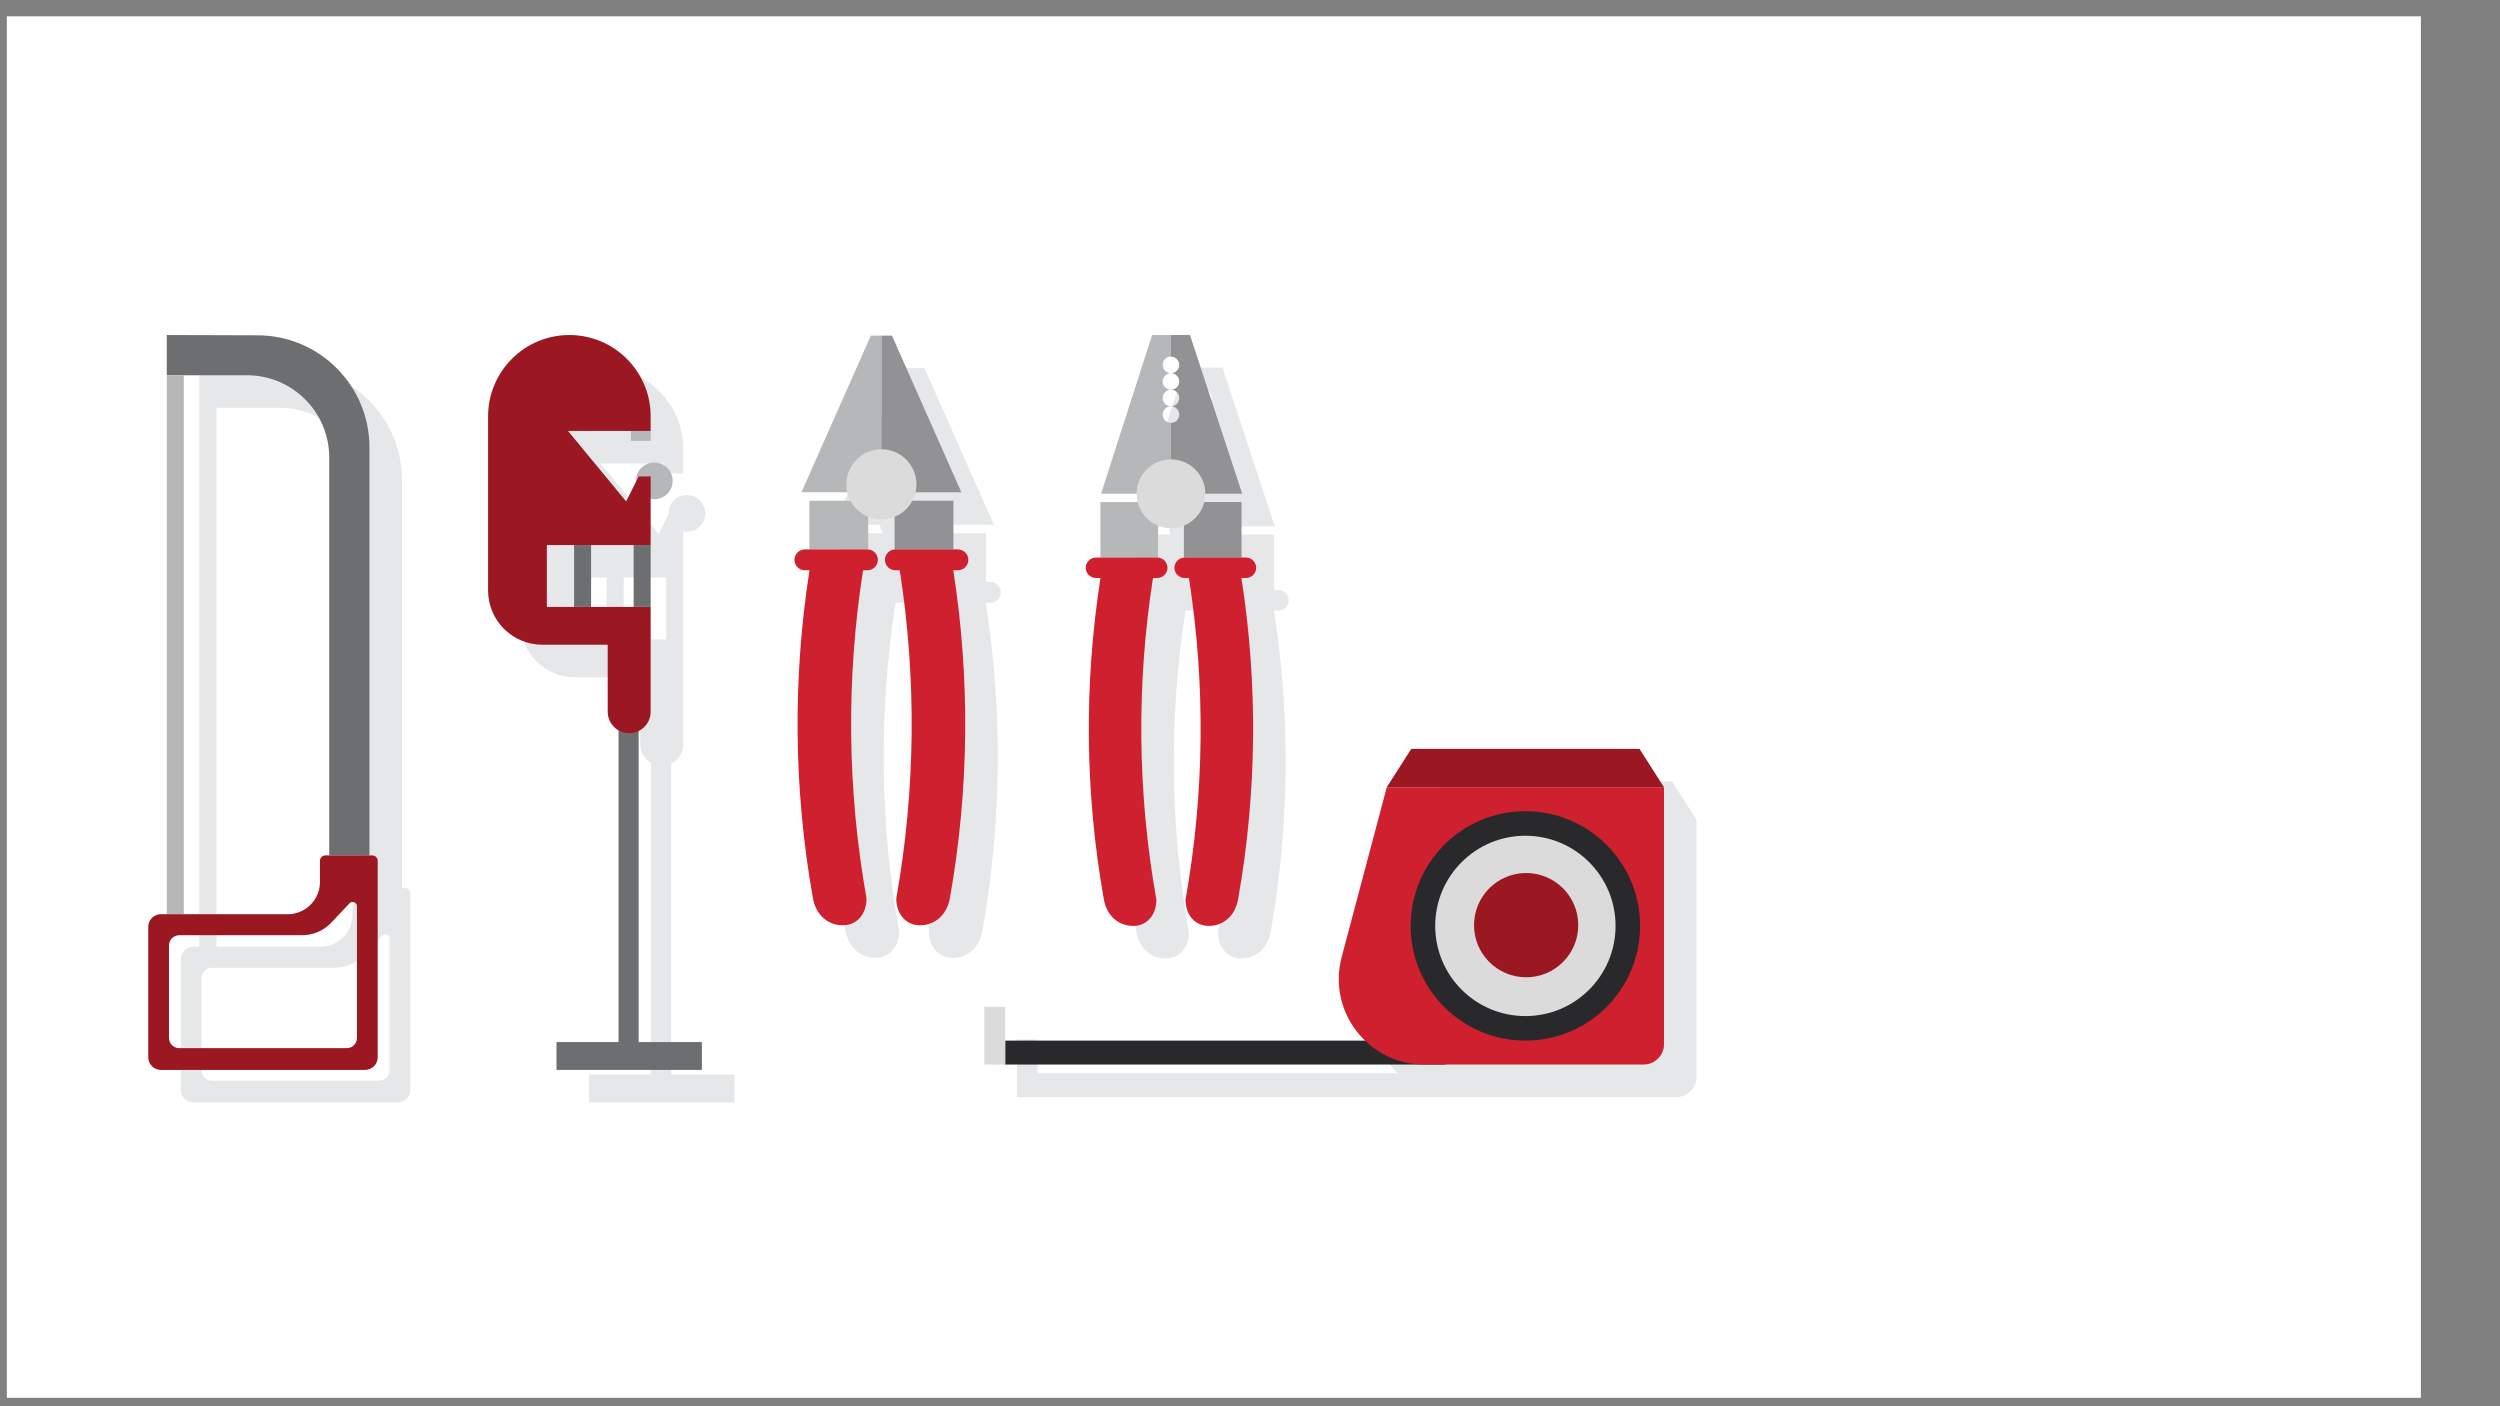 <?xml version="1.0" encoding="UTF-8" standalone="no"?>
<!DOCTYPE svg PUBLIC "-//W3C//DTD SVG 1.1//EN" "http://www.w3.org/Graphics/SVG/1.1/DTD/svg11.dtd">
<svg version="1.1" xmlns="http://www.w3.org/2000/svg" xmlns:xlink="http://www.w3.org/1999/xlink" preserveAspectRatio="xMidYMid meet" viewBox="0 0 1920 1080"><rect x="0" y="0" width="1920" height="1080" fill="#808080" stroke="none"/><defs><path d="M1859.24 1073.53L1859.24 12.53L5.24 12.53L5.24 1073.53L1859.24 1073.53Z" id="X1fuhWzjqn"></path><path d="M299.15 743.25C299.15 790.56 299.15 816.85 299.15 822.1C299.15 826.45 295.63 829.97 291.28 829.97C278.42 829.97 175.52 829.97 162.66 829.97C158.31 829.97 154.79 826.45 154.79 822.1C154.79 815 154.79 758.21 154.79 751.11C154.79 746.77 158.31 743.25 162.66 743.25C172.09 743.25 247.55 743.25 256.98 743.25C265.5 743.25 273.64 739.73 279.48 733.53C280.88 732.05 292.02 720.23 293.41 718.75C294.04 718.08 294.91 717.71 295.83 717.71C297.66 717.71 299.14 719.19 299.14 721.02C299.14 722.51 299.14 729.91 299.14 743.25L299.15 743.25ZM166.16 313.19C195.25 313.19 211.4 313.19 214.64 313.19C249.55 313.19 277.85 341.49 277.85 376.41C277.85 396.78 277.85 498.63 277.85 681.97C276.07 681.97 275.08 681.97 274.88 681.97C272.59 681.97 270.73 683.83 270.73 686.13C270.73 687.75 270.73 700.74 270.73 702.36C270.73 716.03 259.65 727.11 245.98 727.11C240.66 727.11 214.05 727.11 166.16 727.11L166.16 313.19L166.16 313.19ZM310.92 681.97L308.74 681.97C308.74 493.94 308.74 389.49 308.74 368.6C308.74 321.16 270.37 282.67 222.94 282.52C218.28 282.51 195 282.43 153.09 282.3L153.09 727.11C150.38 727.11 148.87 727.11 148.57 727.11C143.21 727.11 138.86 731.45 138.86 736.81C138.86 746.83 138.86 826.98 138.86 837C138.86 842.35 143.21 846.7 148.57 846.7C164.25 846.7 289.69 846.7 305.37 846.7C310.73 846.7 315.08 842.35 315.08 837C315.08 821.91 315.08 701.21 315.08 686.13C315.08 683.83 313.22 681.97 310.92 681.97" id="TAKBmw884f"></path><path d="M515.48 586.4C520.93 583.7 524.71 578.09 524.71 571.63C524.71 563.09 524.71 520.41 524.71 443.59L511.64 443.59L511.64 491.11L478.97 491.11L478.97 443.59L465.9 443.59L465.9 491.11L444.99 491.11L444.99 443.59L524.71 443.59C524.71 422.3 524.71 410.47 524.71 408.1C525.61 408.29 526.55 408.38 527.52 408.38C535.3 408.38 541.61 402.07 541.61 394.29C541.61 386.5 535.3 380.19 527.52 380.19C519.73 380.19 513.42 386.5 513.42 394.29C513.42 394.52 513.44 394.74 513.45 394.97C512.95 395.98 510.43 401.03 505.88 410.11L461.22 355.95L509.54 355.95L509.54 363.6L524.71 363.6C524.71 352.28 524.71 345.99 524.71 344.73C524.71 310.25 496.76 282.3 462.28 282.3C427.8 282.3 399.85 310.25 399.85 344.73C399.85 358.11 399.85 465.13 399.85 478.5C399.85 501.5 418.5 520.15 441.5 520.15C444.85 520.15 461.59 520.15 491.72 520.15C491.72 551.04 491.72 568.2 491.72 571.63C491.72 577.73 495.08 583.07 500.03 585.92C500.03 601.88 500.03 681.68 500.03 825.31L452.38 825.31L452.38 846.7L564.05 846.7L564.05 825.31L515.48 825.31" id="pCi5X2cmZv"></path><path d="M760.69 446.95L757.22 446.95L757.22 409.56C738.31 409.56 727.81 409.56 725.71 409.56C726.78 407.53 727.6 405.35 728.13 403.05C730.47 403.05 742.2 403.05 763.31 403.05L710.02 282.72L693.81 282.72L640.52 403.05C661.63 403.05 673.36 403.05 675.7 403.05C676.23 405.35 677.05 407.53 678.12 409.56C676.02 409.56 665.52 409.56 646.61 409.56L646.61 446.95C644.53 446.95 643.37 446.95 643.14 446.95C638.74 446.95 635.13 450.56 635.13 454.96C635.13 459.37 638.74 462.97 643.14 462.97C643.5 462.97 646.34 462.97 646.7 462.97C633.69 546.27 634.53 631.19 649.23 714.28C649.25 714.35 649.36 714.97 649.37 715.05C651.69 727.8 660.95 735.61 672.3 735.61C683.66 735.61 690.49 726.41 690.49 715.05C690.49 715.05 690.49 715.05 690.49 715.05C675.66 631.72 674.77 546.53 687.83 462.97C688.16 462.97 690.85 462.97 691.19 462.97C695.59 462.97 699.19 459.37 699.19 454.96C699.19 450.56 695.59 446.95 691.19 446.95C691.22 446.95 691.42 446.95 691.78 446.95C691.78 431.92 691.78 423.57 691.78 421.9C694.91 423.17 698.33 423.89 701.92 423.89C705.5 423.89 708.92 423.17 712.05 421.9C712.05 423.57 712.05 431.92 712.05 446.95C712.41 446.95 712.6 446.95 712.64 446.95C708.24 446.95 704.64 450.56 704.64 454.96C704.64 459.37 708.24 462.97 712.64 462.97C712.98 462.97 715.67 462.97 716 462.97C729.06 546.53 728.17 631.72 713.34 715.05C713.34 715.05 713.34 715.05 713.34 715.05C713.34 726.41 720.17 735.61 731.53 735.61C742.88 735.61 752.14 727.8 754.46 715.05C754.47 714.97 754.58 714.35 754.6 714.28C769.3 631.19 770.14 546.27 757.13 462.97C757.48 462.97 760.33 462.97 760.69 462.97C765.09 462.97 768.7 459.37 768.7 454.96C768.7 450.56 765.09 446.95 760.69 446.95" id="zDqbi4PSUd"></path><path d="M917.94 330.68C917.94 327.17 920.79 324.33 924.3 324.33C920.79 324.33 917.94 321.48 917.94 317.97C917.94 314.46 920.79 311.61 924.3 311.61C920.79 311.61 917.94 308.76 917.94 305.25C917.94 301.74 920.79 298.89 924.3 298.89C927.81 298.89 930.65 301.74 930.65 305.25C930.65 308.76 927.81 311.61 924.3 311.61C927.81 311.61 930.65 314.46 930.65 317.97C930.65 321.48 927.81 324.33 924.3 324.33C927.81 324.33 930.65 327.17 930.65 330.68C930.65 334.2 927.81 337.04 924.3 337.04C927.81 337.04 930.65 339.89 930.65 343.4C930.65 346.91 927.81 349.76 924.3 349.76C920.79 349.76 917.94 346.91 917.94 343.4C917.94 339.89 920.79 337.04 924.3 337.04C920.79 337.04 917.94 334.19 917.94 330.68M866.7 468.9C868.79 468.9 869.95 468.9 870.18 468.9C857.43 550.54 858.25 633.76 872.67 715.19C872.68 715.27 872.79 715.87 872.8 715.95C875.08 728.45 884.15 736.1 895.28 736.1C906.41 736.1 913.1 727.08 913.1 715.95C913.1 715.95 913.1 715.95 913.1 715.95C898.56 634.28 897.7 550.79 910.49 468.9C910.82 468.9 913.45 468.9 913.78 468.9C918.1 468.9 921.63 465.36 921.63 461.05C921.63 456.73 918.1 453.2 913.78 453.2C913.82 453.2 914.01 453.2 914.36 453.2C914.36 438.47 914.36 430.28 914.36 428.65C917.43 429.9 920.78 430.6 924.3 430.6C927.81 430.6 931.16 429.9 934.24 428.65C934.24 430.28 934.24 438.47 934.24 453.2C934.58 453.2 934.77 453.2 934.81 453.2C930.5 453.2 926.96 456.73 926.96 461.05C926.96 465.36 930.5 468.9 934.81 468.9C935.14 468.9 937.77 468.9 938.1 468.9C950.9 550.79 950.04 634.28 935.49 715.95C935.49 715.95 935.49 715.95 935.49 715.95C935.49 727.08 942.19 736.1 953.31 736.1C964.45 736.1 973.51 728.45 975.79 715.95C975.8 715.87 975.91 715.27 975.93 715.19C990.34 633.76 991.16 550.54 978.41 468.9C978.76 468.9 981.55 468.9 981.9 468.9C986.21 468.9 989.75 465.36 989.75 461.05C989.75 456.73 986.21 453.2 981.9 453.2C981.67 453.2 980.54 453.2 978.5 453.2L978.5 410.59C961.32 410.59 951.78 410.59 949.87 410.59C950.39 408.54 950.69 406.41 950.69 404.21C952.58 404.21 962.02 404.21 979.01 404.21L938.91 282.3L909.84 282.3L870.58 404.21C886.97 404.21 896.08 404.21 897.91 404.21C897.91 406.41 898.21 408.54 898.72 410.59C896.81 410.59 887.27 410.59 870.09 410.59L870.09 453.2C868.05 453.2 866.92 453.2 866.7 453.2C862.38 453.2 858.85 456.73 858.85 461.05C858.85 465.36 862.38 468.9 866.7 468.9" id="hAeMj43ga9"></path><path d="M1284.13 600.11L1108.86 600.11L1090.02 629.63C1069.25 707.88 1057.71 751.35 1055.4 760.05C1048.94 784.37 1056.97 808.39 1073.34 824.2C1054.91 824.2 962.8 824.2 796.99 824.2L796.99 798.29L780.98 798.29L780.98 842.57C1084.75 842.57 1253.51 842.57 1287.26 842.57C1295.94 842.57 1302.96 835.54 1302.96 826.87C1302.96 813.72 1302.96 747.97 1302.96 629.63" id="qv9oXLWJ3B"></path><path d="M128.09 257.3L128.09 288.19C165.02 288.19 185.53 288.19 189.64 288.19C224.55 288.19 252.85 316.49 252.85 351.41C252.85 371.78 252.85 473.63 252.85 656.97L283.74 656.97C283.74 468.94 283.74 364.49 283.74 343.6C283.74 296.16 245.37 257.67 197.94 257.52" id="XbVXiXXzoP"></path><path d="M141.16 702.11L141.16 288.19L128.09 288.19L128.09 702.11L141.16 702.11Z" id="YlGCwg8bck"></path><path d="M274.15 718.25C274.15 765.56 274.15 791.85 274.15 797.1C274.15 801.45 270.63 804.97 266.28 804.97C253.42 804.97 150.52 804.97 137.66 804.97C133.31 804.97 129.79 801.45 129.79 797.1C129.79 790 129.79 733.21 129.79 726.11C129.79 721.77 133.31 718.25 137.66 718.25C147.09 718.25 222.55 718.25 231.98 718.25C240.5 718.25 248.64 714.73 254.48 708.53C255.88 707.05 267.02 695.23 268.41 693.75C269.04 693.08 269.91 692.71 270.83 692.71C272.66 692.71 274.14 694.19 274.14 696.02C274.14 697.51 274.14 704.91 274.14 718.25L274.15 718.25ZM285.92 656.97C264.3 656.97 252.29 656.97 249.88 656.97C247.59 656.97 245.73 658.83 245.73 661.13C245.73 662.75 245.73 675.74 245.73 677.36C245.73 691.03 234.65 702.11 220.98 702.11C211.24 702.11 133.31 702.11 123.57 702.11C118.21 702.11 113.86 706.45 113.86 711.81C113.86 721.83 113.86 801.98 113.86 812C113.86 817.35 118.21 821.7 123.57 821.7C139.25 821.7 264.69 821.7 280.38 821.7C285.73 821.7 290.08 817.35 290.08 812C290.08 796.91 290.08 676.21 290.08 661.13C290.08 658.83 288.22 656.97 285.92 656.97" id="ov02vYYUut"></path><path d="M516.61 369.29C516.61 377.07 510.3 383.38 502.52 383.38C494.73 383.38 488.42 377.07 488.42 369.29C488.42 361.5 494.73 355.19 502.52 355.19C510.3 355.19 516.61 361.5 516.61 369.29" id="iCJt0V2dyn"></path><path d="M490.48 800.31L490.48 546.49L475.04 546.49L475.04 800.31L427.38 800.31L427.38 821.7L539.05 821.7L539.05 800.31" id="Xtez9osS1o"></path><path d="M499.71 338.6L499.71 330.95L484.54 330.95L484.54 338.6L499.71 338.6Z" id="bnL7fGp35m"></path><path d="M499.71 319.73C499.71 285.25 471.76 257.3 437.28 257.3C402.8 257.3 374.85 285.25 374.85 319.73C374.85 333.11 374.85 440.13 374.85 453.5C374.85 476.5 393.5 495.15 416.5 495.15C419.85 495.15 436.59 495.15 466.72 495.15C466.72 526.04 466.72 543.2 466.72 546.63C466.72 555.7 474.14 563.12 483.21 563.12C483.21 563.12 483.21 563.12 483.21 563.12C492.28 563.12 499.71 555.7 499.71 546.63C499.71 541.26 499.71 514.42 499.71 466.11L419.99 466.11L419.99 418.59L499.71 418.59L499.71 365.92L490.48 365.92L480.88 385.11L436.22 330.95L499.71 330.95" id="yc0MTawXY9"></path><path d="M453.97 466.11L453.97 418.59L440.9 418.59L440.9 466.11L453.97 466.11Z" id="FaWTymPRwP"></path><path d="M499.71 466.11L499.71 418.59L486.64 418.59L486.64 466.11L499.71 466.11Z" id="OmmlpHO9Fy"></path><path d="M666.78 421.95L666.78 384.56L621.61 384.56L621.61 421.95L666.78 421.95Z" id="isDvypMVyW"></path><path d="M732.22 421.95L732.22 384.56L687.05 384.56L687.05 421.95L732.22 421.95Z" id="KtvGD9XGTM"></path><path d="M676.92 378.05L615.52 378.05L668.81 257.72L676.92 257.72" id="P1Ra8eccpJ"></path><path d="M676.92 378.05L738.31 378.05L685.02 257.72L676.92 257.72" id="hhrsLt5GYQ"></path><path d="M703.84 371.96C703.84 386.83 691.79 398.89 676.92 398.89C662.04 398.89 649.99 386.84 649.99 371.96C649.99 357.09 662.04 345.04 676.92 345.04C691.79 345.04 703.84 357.09 703.84 371.96" id="njvTKBSPpM"></path><path d="M666.19 421.95C637.36 421.95 621.34 421.95 618.14 421.95C613.74 421.95 610.13 425.56 610.13 429.96C610.13 434.37 613.74 437.97 618.14 437.97C618.5 437.97 621.34 437.97 621.7 437.97C608.69 521.27 609.53 606.19 624.23 689.28C624.25 689.35 624.36 689.97 624.37 690.05C626.69 702.8 635.95 710.61 647.3 710.61C658.66 710.61 665.49 701.41 665.49 690.05C665.49 690.05 665.49 690.05 665.49 690.05C650.66 606.72 649.77 521.53 662.83 437.97C663.16 437.97 665.85 437.97 666.19 437.97C670.59 437.97 674.19 434.37 674.19 429.96C674.19 425.56 670.59 421.95 666.19 421.95" id="bhSssGsctW"></path><path d="M687.64 421.95C716.47 421.95 732.48 421.95 735.69 421.95C740.09 421.95 743.7 425.56 743.7 429.96C743.7 434.37 740.09 437.97 735.69 437.97C735.33 437.97 732.48 437.97 732.13 437.97C745.14 521.27 744.3 606.19 729.6 689.28C729.58 689.35 729.47 689.97 729.46 690.05C727.14 702.8 717.88 710.61 706.53 710.61C695.17 710.61 688.34 701.41 688.34 690.05C688.34 690.05 688.34 690.05 688.34 690.05C703.17 606.72 704.06 521.53 691 437.97C690.67 437.97 687.98 437.97 687.64 437.97C683.24 437.97 679.64 434.37 679.64 429.96C679.64 425.56 683.24 421.95 687.64 421.95" id="Xv1gXIbWvj"></path><path d="M899.3 286.61C895.79 286.61 892.94 283.76 892.94 280.25C892.94 276.74 895.79 273.89 899.3 273.89C899.3 272.79 899.3 267.26 899.3 257.3L884.84 257.3L845.58 379.21L899.3 379.21C899.3 346.54 899.3 328.39 899.3 324.76C895.79 324.76 892.94 321.91 892.94 318.4C892.94 314.89 895.79 312.04 899.3 312.04C895.79 312.04 892.94 309.2 892.94 305.68C892.94 302.17 895.79 299.33 899.3 299.33C895.79 299.33 892.94 296.48 892.94 292.97C892.94 289.46 895.79 286.61 899.3 286.61" id="Ryo91IHxd1"></path><path d="M913.91 257.3L899.3 257.3C899.3 267.26 899.3 272.79 899.3 273.9C902.81 273.9 905.65 276.74 905.65 280.25C905.65 283.76 902.81 286.61 899.3 286.61C902.81 286.61 905.65 289.46 905.65 292.97C905.65 296.48 902.81 299.33 899.3 299.33C902.81 299.33 905.65 302.17 905.65 305.68C905.65 309.2 902.81 312.04 899.3 312.04C902.81 312.04 905.65 314.89 905.65 318.4C905.65 321.91 902.81 324.76 899.3 324.76C899.3 328.39 899.3 346.54 899.3 379.21L954.01 379.21" id="HuLcj4EHuK"></path><path d="M889.36 428.2L889.36 385.59L845.09 385.59L845.09 428.2L889.36 428.2Z" id="pbCoQeibOF"></path><path d="M953.5 428.2L953.5 385.59L909.23 385.59L909.23 428.2L953.5 428.2Z" id="o5ImXeDYQB"></path><path d="M925.69 379.21C925.69 393.78 913.87 405.6 899.3 405.6C884.72 405.6 872.91 393.78 872.91 379.21C872.91 364.63 884.72 352.82 899.3 352.82C913.87 352.82 925.69 364.63 925.69 379.21" id="drSdDwAJAW"></path><path d="M888.78 428.2C860.53 428.2 844.84 428.2 841.7 428.2C837.38 428.2 833.85 431.73 833.85 436.05C833.85 440.37 837.38 443.9 841.7 443.9C842.05 443.9 844.84 443.9 845.18 443.9C832.43 525.54 833.25 608.76 847.67 690.19C847.68 690.27 847.79 690.87 847.8 690.95C850.08 703.45 859.15 711.1 870.28 711.1C881.41 711.1 888.1 702.08 888.1 690.95C888.1 690.95 888.1 690.95 888.1 690.95C873.56 609.28 872.7 525.79 885.49 443.9C885.82 443.9 888.45 443.9 888.78 443.9C893.1 443.9 896.63 440.37 896.63 436.05C896.63 431.73 893.1 428.2 888.78 428.2" id="lzrK9l8kt7"></path><path d="M909.81 428.2C938.07 428.2 953.76 428.2 956.9 428.2C961.21 428.2 964.75 431.73 964.75 436.05C964.75 440.37 961.21 443.9 956.9 443.9C956.55 443.9 953.76 443.9 953.41 443.9C966.16 525.54 965.34 608.76 950.93 690.19C950.91 690.27 950.8 690.87 950.79 690.95C948.51 703.45 939.45 711.1 928.32 711.1C917.19 711.1 910.49 702.08 910.49 690.95C910.49 690.95 910.49 690.95 910.49 690.95C925.03 609.28 925.9 525.79 913.1 443.9C912.77 443.9 910.14 443.9 909.81 443.9C905.5 443.9 901.96 440.37 901.96 436.05C901.96 431.73 905.5 428.2 909.81 428.2" id="eC2TWqvcR9"></path><path d="M1110.25 817.57L1110.25 799.2L771.99 799.2L771.99 817.57L1110.25 817.57Z" id="XCeuDWRgqH"></path><path d="M1277.96 604.63L1065.03 604.63C1044.25 682.88 1032.71 726.35 1030.4 735.05C1019.34 776.72 1050.75 817.57 1093.88 817.57C1110.71 817.57 1245.42 817.57 1262.26 817.57C1270.94 817.57 1277.96 810.54 1277.96 801.87" id="M6UU38raHd"></path><path d="M1259.59 711.1C1259.59 759.76 1220.15 799.2 1171.49 799.2C1122.84 799.2 1083.4 759.76 1083.4 711.1C1083.4 662.45 1122.84 623 1171.49 623C1220.15 623 1259.59 662.45 1259.59 711.1" id="IE3pJ0BtGD"></path><path d="M1259.13 575.11L1083.86 575.11L1065.02 604.63L1277.96 604.63" id="gvEdkZgt35"></path><path d="M1240.75 711.1C1240.75 749.35 1209.74 780.35 1171.49 780.35C1133.25 780.35 1102.24 749.35 1102.24 711.1C1102.24 672.85 1133.25 641.85 1171.49 641.85C1209.74 641.85 1240.75 672.85 1240.75 711.1" id="tlFZefnX96"></path><path d="M1212.11 710.52C1212.11 732.63 1194.19 750.55 1172.08 750.55C1149.98 750.55 1132.05 732.63 1132.05 710.52C1132.05 688.41 1149.97 670.48 1172.08 670.48C1194.19 670.48 1212.11 688.41 1212.11 710.52" id="ve40U9oKlT"></path><path d="M771.99 817.57L771.99 773.29L755.98 773.29L755.98 817.57L771.99 817.57Z" id="jcZSbnfiL5"></path></defs><g visibility="inherit"><g visibility="inherit"><path></path><g><use xlink:href="#X1fuhWzjqn" opacity="1" fill="#ffffff" fill-opacity="1"></use><g><use xlink:href="#X1fuhWzjqn" opacity="1" fill-opacity="0" stroke="#000000" stroke-width="1" stroke-opacity="0"></use></g></g><g><use xlink:href="#TAKBmw884f" opacity="1" fill="#e6e7e8" fill-opacity="1"></use><g><use xlink:href="#TAKBmw884f" opacity="1" fill-opacity="0" stroke="#000000" stroke-width="1" stroke-opacity="0"></use></g></g><g><use xlink:href="#pCi5X2cmZv" opacity="1" fill="#e6e7e8" fill-opacity="1"></use><g><use xlink:href="#pCi5X2cmZv" opacity="1" fill-opacity="0" stroke="#000000" stroke-width="1" stroke-opacity="0"></use></g></g><g><use xlink:href="#zDqbi4PSUd" opacity="1" fill="#e6e7e8" fill-opacity="1"></use><g><use xlink:href="#zDqbi4PSUd" opacity="1" fill-opacity="0" stroke="#000000" stroke-width="1" stroke-opacity="0"></use></g></g><g><use xlink:href="#hAeMj43ga9" opacity="1" fill="#e6e7e8" fill-opacity="1"></use><g><use xlink:href="#hAeMj43ga9" opacity="1" fill-opacity="0" stroke="#000000" stroke-width="1" stroke-opacity="0"></use></g></g><g><use xlink:href="#qv9oXLWJ3B" opacity="1" fill="#e6e7e8" fill-opacity="1"></use><g><use xlink:href="#qv9oXLWJ3B" opacity="1" fill-opacity="0" stroke="#000000" stroke-width="1" stroke-opacity="0"></use></g></g><g><use xlink:href="#XbVXiXXzoP" opacity="1" fill="#6d6e70" fill-opacity="1"></use><g><use xlink:href="#XbVXiXXzoP" opacity="1" fill-opacity="0" stroke="#000000" stroke-width="1" stroke-opacity="0"></use></g></g><g><use xlink:href="#YlGCwg8bck" opacity="1" fill="#b6b7b8" fill-opacity="1"></use><g><use xlink:href="#YlGCwg8bck" opacity="1" fill-opacity="0" stroke="#000000" stroke-width="1" stroke-opacity="0"></use></g></g><g><use xlink:href="#ov02vYYUut" opacity="1" fill="#9b1823" fill-opacity="1"></use><g><use xlink:href="#ov02vYYUut" opacity="1" fill-opacity="0" stroke="#000000" stroke-width="1" stroke-opacity="0"></use></g></g><g><use xlink:href="#iCJt0V2dyn" opacity="1" fill="#b6b7b8" fill-opacity="1"></use><g><use xlink:href="#iCJt0V2dyn" opacity="1" fill-opacity="0" stroke="#000000" stroke-width="1" stroke-opacity="0"></use></g></g><g><use xlink:href="#Xtez9osS1o" opacity="1" fill="#6d6e70" fill-opacity="1"></use><g><use xlink:href="#Xtez9osS1o" opacity="1" fill-opacity="0" stroke="#000000" stroke-width="1" stroke-opacity="0"></use></g></g><g><use xlink:href="#bnL7fGp35m" opacity="1" fill="#b6b7b8" fill-opacity="1"></use><g><use xlink:href="#bnL7fGp35m" opacity="1" fill-opacity="0" stroke="#000000" stroke-width="1" stroke-opacity="0"></use></g></g><g><use xlink:href="#yc0MTawXY9" opacity="1" fill="#9b1823" fill-opacity="1"></use><g><use xlink:href="#yc0MTawXY9" opacity="1" fill-opacity="0" stroke="#000000" stroke-width="1" stroke-opacity="0"></use></g></g><g><use xlink:href="#FaWTymPRwP" opacity="1" fill="#6d6e70" fill-opacity="1"></use><g><use xlink:href="#FaWTymPRwP" opacity="1" fill-opacity="0" stroke="#000000" stroke-width="1" stroke-opacity="0"></use></g></g><g><use xlink:href="#OmmlpHO9Fy" opacity="1" fill="#6d6e70" fill-opacity="1"></use><g><use xlink:href="#OmmlpHO9Fy" opacity="1" fill-opacity="0" stroke="#000000" stroke-width="1" stroke-opacity="0"></use></g></g><g><use xlink:href="#isDvypMVyW" opacity="1" fill="#b6b7b8" fill-opacity="1"></use><g><use xlink:href="#isDvypMVyW" opacity="1" fill-opacity="0" stroke="#000000" stroke-width="1" stroke-opacity="0"></use></g></g><g><use xlink:href="#KtvGD9XGTM" opacity="1" fill="#929294" fill-opacity="1"></use><g><use xlink:href="#KtvGD9XGTM" opacity="1" fill-opacity="0" stroke="#000000" stroke-width="1" stroke-opacity="0"></use></g></g><g><use xlink:href="#P1Ra8eccpJ" opacity="1" fill="#b6b7b8" fill-opacity="1"></use><g><use xlink:href="#P1Ra8eccpJ" opacity="1" fill-opacity="0" stroke="#000000" stroke-width="1" stroke-opacity="0"></use></g></g><g><use xlink:href="#hhrsLt5GYQ" opacity="1" fill="#929294" fill-opacity="1"></use><g><use xlink:href="#hhrsLt5GYQ" opacity="1" fill-opacity="0" stroke="#000000" stroke-width="1" stroke-opacity="0"></use></g></g><g><use xlink:href="#njvTKBSPpM" opacity="1" fill="#dbdbdb" fill-opacity="1"></use><g><use xlink:href="#njvTKBSPpM" opacity="1" fill-opacity="0" stroke="#000000" stroke-width="1" stroke-opacity="0"></use></g></g><g><use xlink:href="#bhSssGsctW" opacity="1" fill="#ce202f" fill-opacity="1"></use><g><use xlink:href="#bhSssGsctW" opacity="1" fill-opacity="0" stroke="#000000" stroke-width="1" stroke-opacity="0"></use></g></g><g><use xlink:href="#Xv1gXIbWvj" opacity="1" fill="#ce202f" fill-opacity="1"></use><g><use xlink:href="#Xv1gXIbWvj" opacity="1" fill-opacity="0" stroke="#000000" stroke-width="1" stroke-opacity="0"></use></g></g><g><use xlink:href="#Ryo91IHxd1" opacity="1" fill="#b6b7b8" fill-opacity="1"></use><g><use xlink:href="#Ryo91IHxd1" opacity="1" fill-opacity="0" stroke="#000000" stroke-width="1" stroke-opacity="0"></use></g></g><g><use xlink:href="#HuLcj4EHuK" opacity="1" fill="#929294" fill-opacity="1"></use><g><use xlink:href="#HuLcj4EHuK" opacity="1" fill-opacity="0" stroke="#000000" stroke-width="1" stroke-opacity="0"></use></g></g><g><use xlink:href="#pbCoQeibOF" opacity="1" fill="#b6b7b8" fill-opacity="1"></use><g><use xlink:href="#pbCoQeibOF" opacity="1" fill-opacity="0" stroke="#000000" stroke-width="1" stroke-opacity="0"></use></g></g><g><use xlink:href="#o5ImXeDYQB" opacity="1" fill="#929294" fill-opacity="1"></use><g><use xlink:href="#o5ImXeDYQB" opacity="1" fill-opacity="0" stroke="#000000" stroke-width="1" stroke-opacity="0"></use></g></g><g><use xlink:href="#drSdDwAJAW" opacity="1" fill="#dbdbdb" fill-opacity="1"></use><g><use xlink:href="#drSdDwAJAW" opacity="1" fill-opacity="0" stroke="#000000" stroke-width="1" stroke-opacity="0"></use></g></g><g><use xlink:href="#lzrK9l8kt7" opacity="1" fill="#ce202f" fill-opacity="1"></use><g><use xlink:href="#lzrK9l8kt7" opacity="1" fill-opacity="0" stroke="#000000" stroke-width="1" stroke-opacity="0"></use></g></g><g><use xlink:href="#eC2TWqvcR9" opacity="1" fill="#ce202f" fill-opacity="1"></use><g><use xlink:href="#eC2TWqvcR9" opacity="1" fill-opacity="0" stroke="#000000" stroke-width="1" stroke-opacity="0"></use></g></g><g><use xlink:href="#XCeuDWRgqH" opacity="1" fill="#29282a" fill-opacity="1"></use><g><use xlink:href="#XCeuDWRgqH" opacity="1" fill-opacity="0" stroke="#000000" stroke-width="1" stroke-opacity="0"></use></g></g><g><use xlink:href="#M6UU38raHd" opacity="1" fill="#ce202f" fill-opacity="1"></use><g><use xlink:href="#M6UU38raHd" opacity="1" fill-opacity="0" stroke="#000000" stroke-width="1" stroke-opacity="0"></use></g></g><g><use xlink:href="#IE3pJ0BtGD" opacity="1" fill="#29282a" fill-opacity="1"></use><g><use xlink:href="#IE3pJ0BtGD" opacity="1" fill-opacity="0" stroke="#000000" stroke-width="1" stroke-opacity="0"></use></g></g><g><use xlink:href="#gvEdkZgt35" opacity="1" fill="#9b1823" fill-opacity="1"></use><g><use xlink:href="#gvEdkZgt35" opacity="1" fill-opacity="0" stroke="#000000" stroke-width="1" stroke-opacity="0"></use></g></g><g><use xlink:href="#tlFZefnX96" opacity="1" fill="#dbdbdb" fill-opacity="1"></use><g><use xlink:href="#tlFZefnX96" opacity="1" fill-opacity="0" stroke="#000000" stroke-width="1" stroke-opacity="0"></use></g></g><g><use xlink:href="#ve40U9oKlT" opacity="1" fill="#9b1823" fill-opacity="1"></use><g><use xlink:href="#ve40U9oKlT" opacity="1" fill-opacity="0" stroke="#000000" stroke-width="1" stroke-opacity="0"></use></g></g><g><use xlink:href="#jcZSbnfiL5" opacity="1" fill="#dbdbdb" fill-opacity="1"></use><g><use xlink:href="#jcZSbnfiL5" opacity="1" fill-opacity="0" stroke="#000000" stroke-width="1" stroke-opacity="0"></use></g></g></g></g></svg>